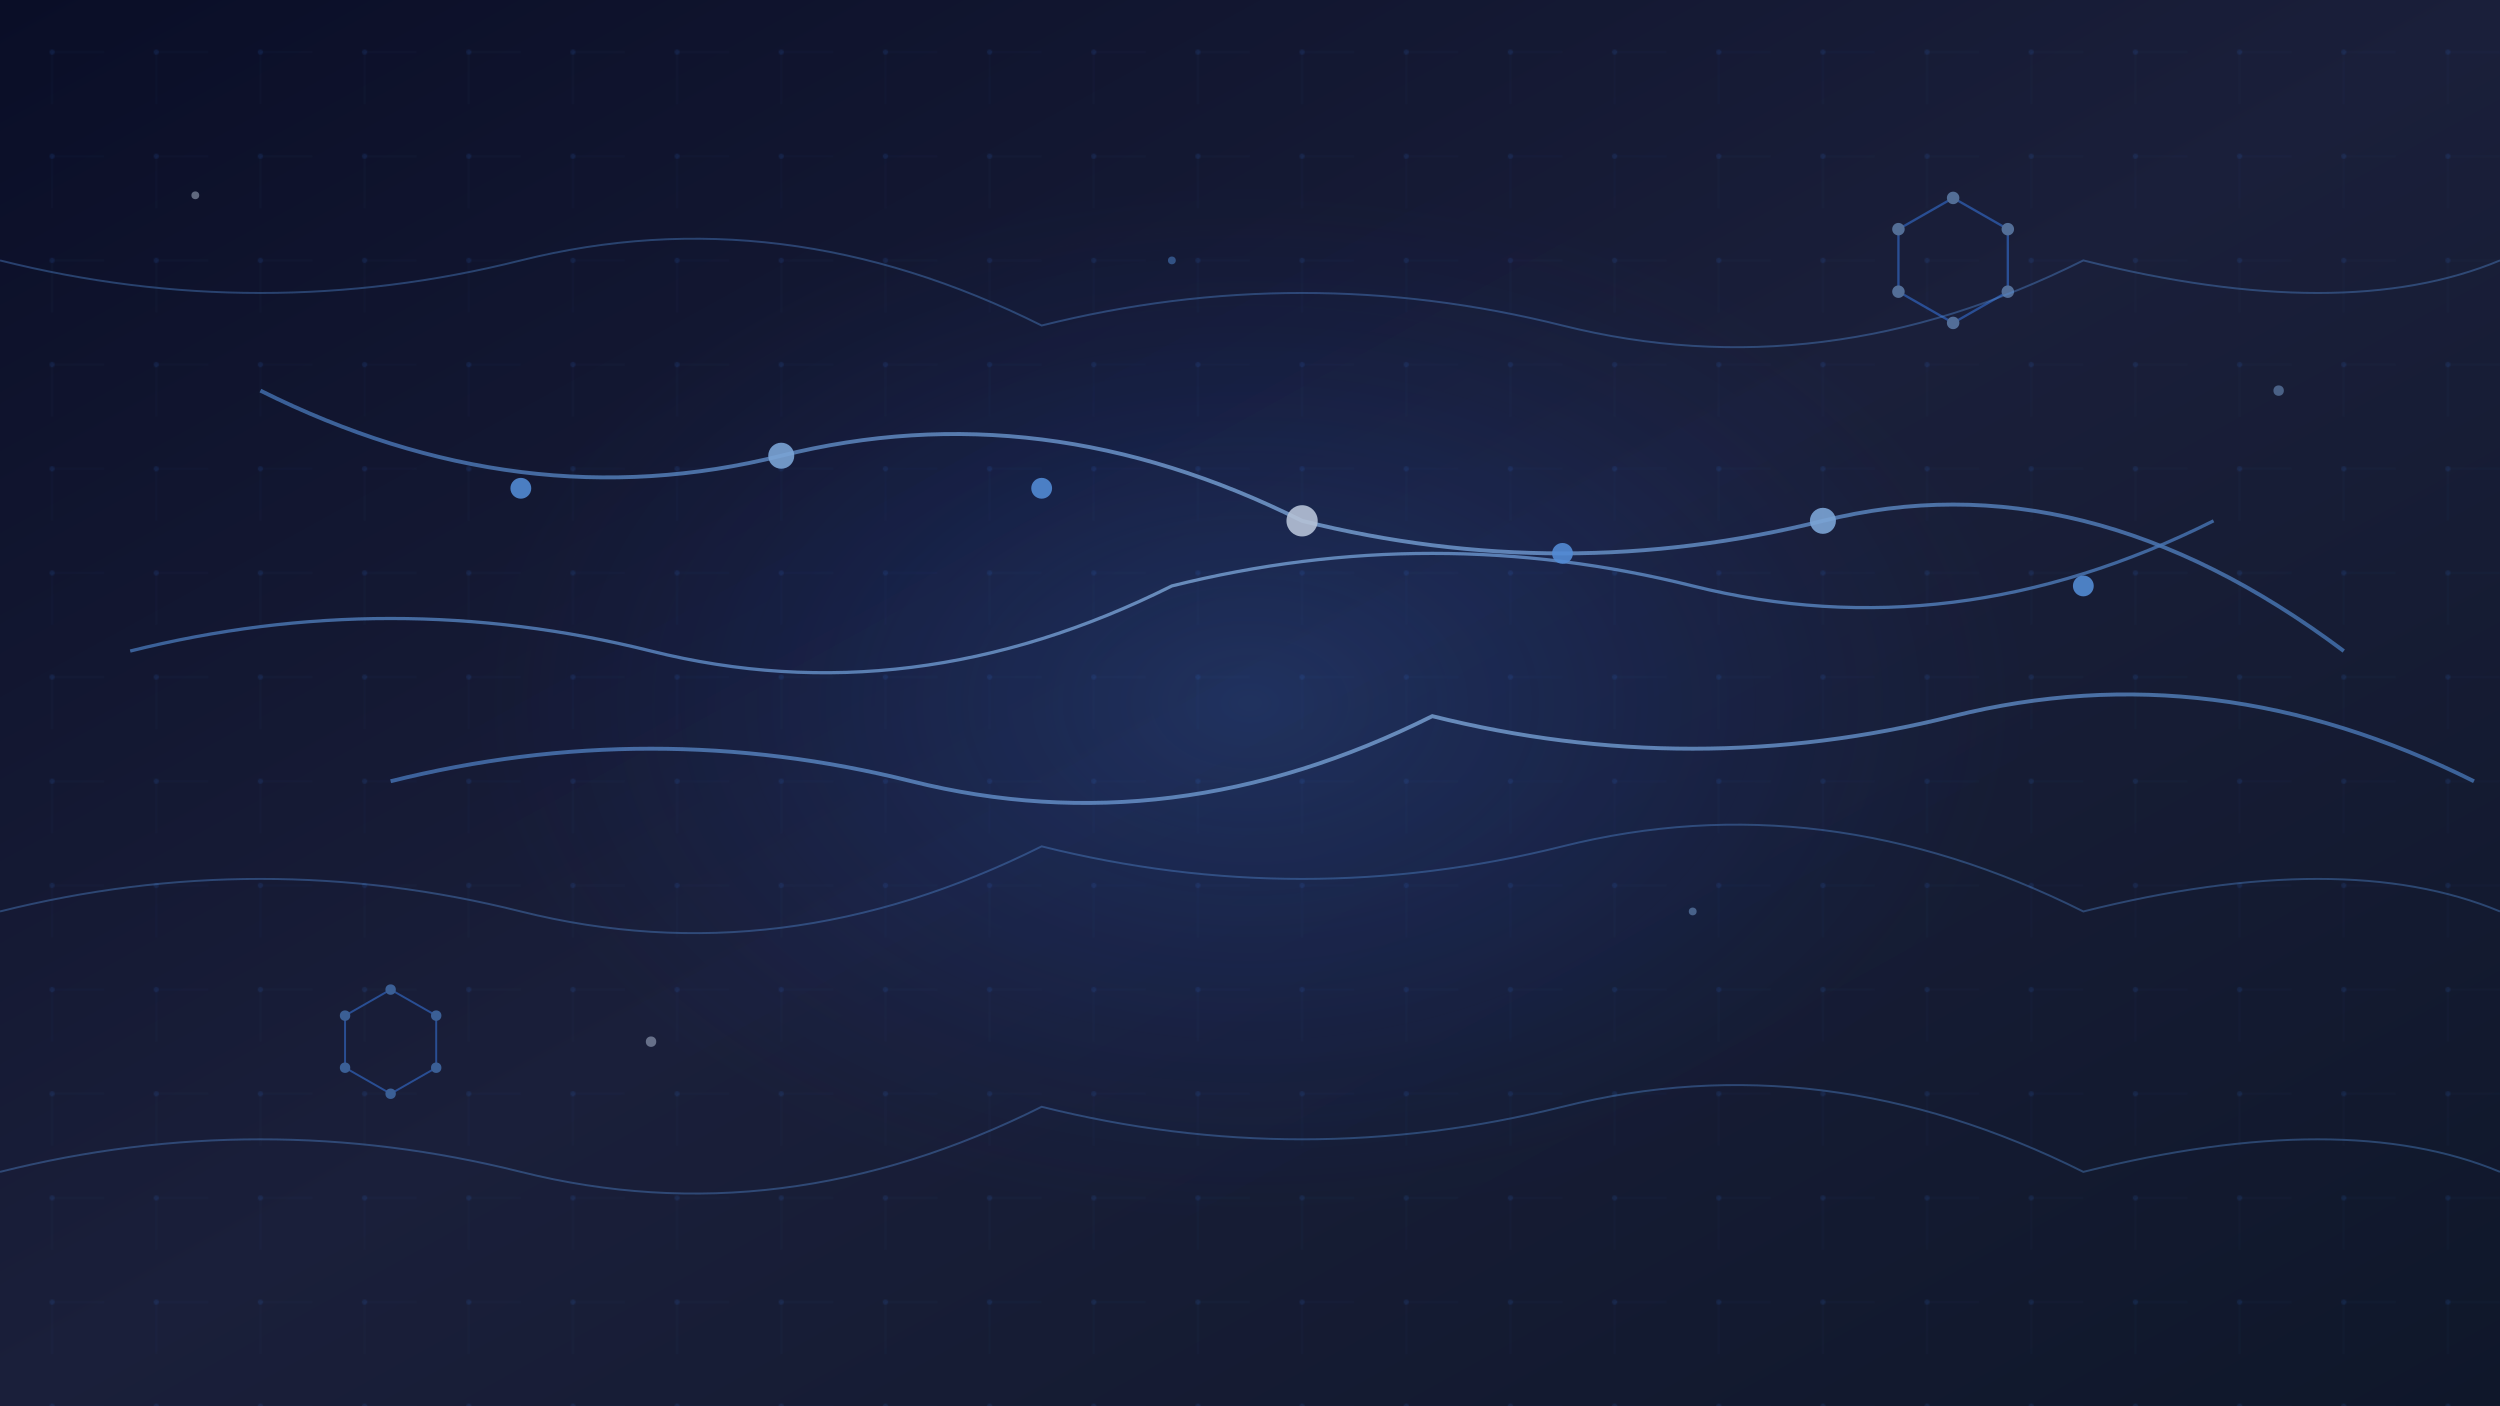 <svg viewBox="0 0 1920 1080" xmlns="http://www.w3.org/2000/svg">
  <defs>
    <!-- Gradient definitions -->
    <linearGradient id="bgGradient" x1="0%" y1="0%" x2="100%" y2="100%">
      <stop offset="0%" style="stop-color:#0a0e27;stop-opacity:1" />
      <stop offset="50%" style="stop-color:#1a1f3a;stop-opacity:1" />
      <stop offset="100%" style="stop-color:#0f172a;stop-opacity:1" />
    </linearGradient>
    
    <radialGradient id="glowGradient" cx="50%" cy="50%" r="50%">
      <stop offset="0%" style="stop-color:#3b82f6;stop-opacity:0.8" />
      <stop offset="50%" style="stop-color:#2563eb;stop-opacity:0.4" />
      <stop offset="100%" style="stop-color:#1e40af;stop-opacity:0" />
    </radialGradient>
    
    <linearGradient id="fiberGradient" x1="0%" y1="0%" x2="100%" y2="0%">
      <stop offset="0%" style="stop-color:#60a5fa;stop-opacity:0.8" />
      <stop offset="50%" style="stop-color:#93c5fd;stop-opacity:1" />
      <stop offset="100%" style="stop-color:#60a5fa;stop-opacity:0.8" />
    </linearGradient>
    
    <!-- Filter for glow effect -->
    <filter id="glow">
      <feGaussianBlur stdDeviation="4" result="coloredBlur"/>
      <feMerge>
        <feMergeNode in="coloredBlur"/>
        <feMergeNode in="SourceGraphic"/>
      </feMerge>
    </filter>
    
    <!-- Pattern for molecular grid -->
    <pattern id="molecularGrid" x="0" y="0" width="80" height="80" patternUnits="userSpaceOnUse">
      <circle cx="40" cy="40" r="2" fill="#3b82f6" opacity="0.3"/>
      <line x1="40" y1="40" x2="80" y2="40" stroke="#3b82f6" stroke-width="0.5" opacity="0.2"/>
      <line x1="40" y1="40" x2="40" y2="80" stroke="#3b82f6" stroke-width="0.5" opacity="0.2"/>
    </pattern>
  </defs>
  
  <!-- Background -->
  <rect width="1920" height="1080" fill="url(#bgGradient)"/>
  
  <!-- Molecular grid overlay -->
  <rect width="1920" height="1080" fill="url(#molecularGrid)" opacity="0.5"/>
  
  <!-- Central glow -->
  <ellipse cx="960" cy="540" rx="600" ry="400" fill="url(#glowGradient)" opacity="0.3"/>
  
  <!-- Polymer chains/nanofibrils -->
  <!-- First set of intertwined fibers -->
  <g opacity="0.8">
    <path d="M 200 300 Q 400 400, 600 350 T 1000 400 Q 1200 450, 1400 400 T 1800 500" 
          fill="none" stroke="url(#fiberGradient)" stroke-width="3" filter="url(#glow)"/>
    <path d="M 100 500 Q 300 450, 500 500 T 900 450 Q 1100 400, 1300 450 T 1700 400" 
          fill="none" stroke="url(#fiberGradient)" stroke-width="2.5" filter="url(#glow)"/>
    <path d="M 300 600 Q 500 550, 700 600 T 1100 550 Q 1300 600, 1500 550 T 1900 600" 
          fill="none" stroke="url(#fiberGradient)" stroke-width="3" filter="url(#glow)"/>
  </g>
  
  <!-- Molecular nodes along fibers -->
  <g opacity="0.9">
    <circle cx="400" cy="375" r="8" fill="#60a5fa" filter="url(#glow)"/>
    <circle cx="600" cy="350" r="10" fill="#93c5fd" filter="url(#glow)"/>
    <circle cx="800" cy="375" r="8" fill="#60a5fa" filter="url(#glow)"/>
    <circle cx="1000" cy="400" r="12" fill="#dbeafe" filter="url(#glow)"/>
    <circle cx="1200" cy="425" r="8" fill="#60a5fa" filter="url(#glow)"/>
    <circle cx="1400" cy="400" r="10" fill="#93c5fd" filter="url(#glow)"/>
    <circle cx="1600" cy="450" r="8" fill="#60a5fa" filter="url(#glow)"/>
  </g>
  
  <!-- Hexagonal molecular structures -->
  <g opacity="0.6">
    <!-- Hexagon 1 -->
    <g transform="translate(300, 800)">
      <polygon points="0,-40 35,-20 35,20 0,40 -35,20 -35,-20" 
               fill="none" stroke="#3b82f6" stroke-width="1.5" filter="url(#glow)"/>
      <circle cx="0" cy="-40" r="4" fill="#60a5fa"/>
      <circle cx="35" cy="-20" r="4" fill="#60a5fa"/>
      <circle cx="35" cy="20" r="4" fill="#60a5fa"/>
      <circle cx="0" cy="40" r="4" fill="#60a5fa"/>
      <circle cx="-35" cy="20" r="4" fill="#60a5fa"/>
      <circle cx="-35" cy="-20" r="4" fill="#60a5fa"/>
    </g>
    
    <!-- Hexagon 2 -->
    <g transform="translate(1500, 200) scale(1.2)">
      <polygon points="0,-40 35,-20 35,20 0,40 -35,20 -35,-20" 
               fill="none" stroke="#3b82f6" stroke-width="1.5" filter="url(#glow)"/>
      <circle cx="0" cy="-40" r="4" fill="#93c5fd"/>
      <circle cx="35" cy="-20" r="4" fill="#93c5fd"/>
      <circle cx="35" cy="20" r="4" fill="#93c5fd"/>
      <circle cx="0" cy="40" r="4" fill="#93c5fd"/>
      <circle cx="-35" cy="20" r="4" fill="#93c5fd"/>
      <circle cx="-35" cy="-20" r="4" fill="#93c5fd"/>
    </g>
  </g>
  
  <!-- Additional polymer strands in background -->
  <g opacity="0.4">
    <path d="M 0 200 Q 200 250, 400 200 T 800 250 Q 1000 200, 1200 250 T 1600 200 Q 1800 250, 1920 200" 
          fill="none" stroke="#60a5fa" stroke-width="1.5"/>
    <path d="M 0 700 Q 200 650, 400 700 T 800 650 Q 1000 700, 1200 650 T 1600 700 Q 1800 650, 1920 700" 
          fill="none" stroke="#60a5fa" stroke-width="1.5"/>
    <path d="M 0 900 Q 200 850, 400 900 T 800 850 Q 1000 900, 1200 850 T 1600 900 Q 1800 850, 1920 900" 
          fill="none" stroke="#60a5fa" stroke-width="1.5"/>
  </g>
  
  <!-- Floating particles -->
  <g opacity="0.5">
    <circle cx="150" cy="150" r="3" fill="#dbeafe">
      <animate attributeName="cy" values="150;170;150" dur="4s" repeatCount="indefinite"/>
    </circle>
    <circle cx="1750" cy="300" r="4" fill="#93c5fd">
      <animate attributeName="cy" values="300;280;300" dur="3s" repeatCount="indefinite"/>
    </circle>
    <circle cx="900" cy="200" r="3" fill="#60a5fa">
      <animate attributeName="cy" values="200;220;200" dur="3.5s" repeatCount="indefinite"/>
    </circle>
    <circle cx="500" cy="800" r="4" fill="#dbeafe">
      <animate attributeName="cy" values="800;780;800" dur="4s" repeatCount="indefinite"/>
    </circle>
    <circle cx="1300" cy="700" r="3" fill="#93c5fd">
      <animate attributeName="cy" values="700;720;700" dur="3s" repeatCount="indefinite"/>
    </circle>
  </g>
  
  <!-- Subtle overlay gradient for depth -->
  <rect width="1920" height="1080" fill="url(#bgGradient)" opacity="0.2"/>
</svg>